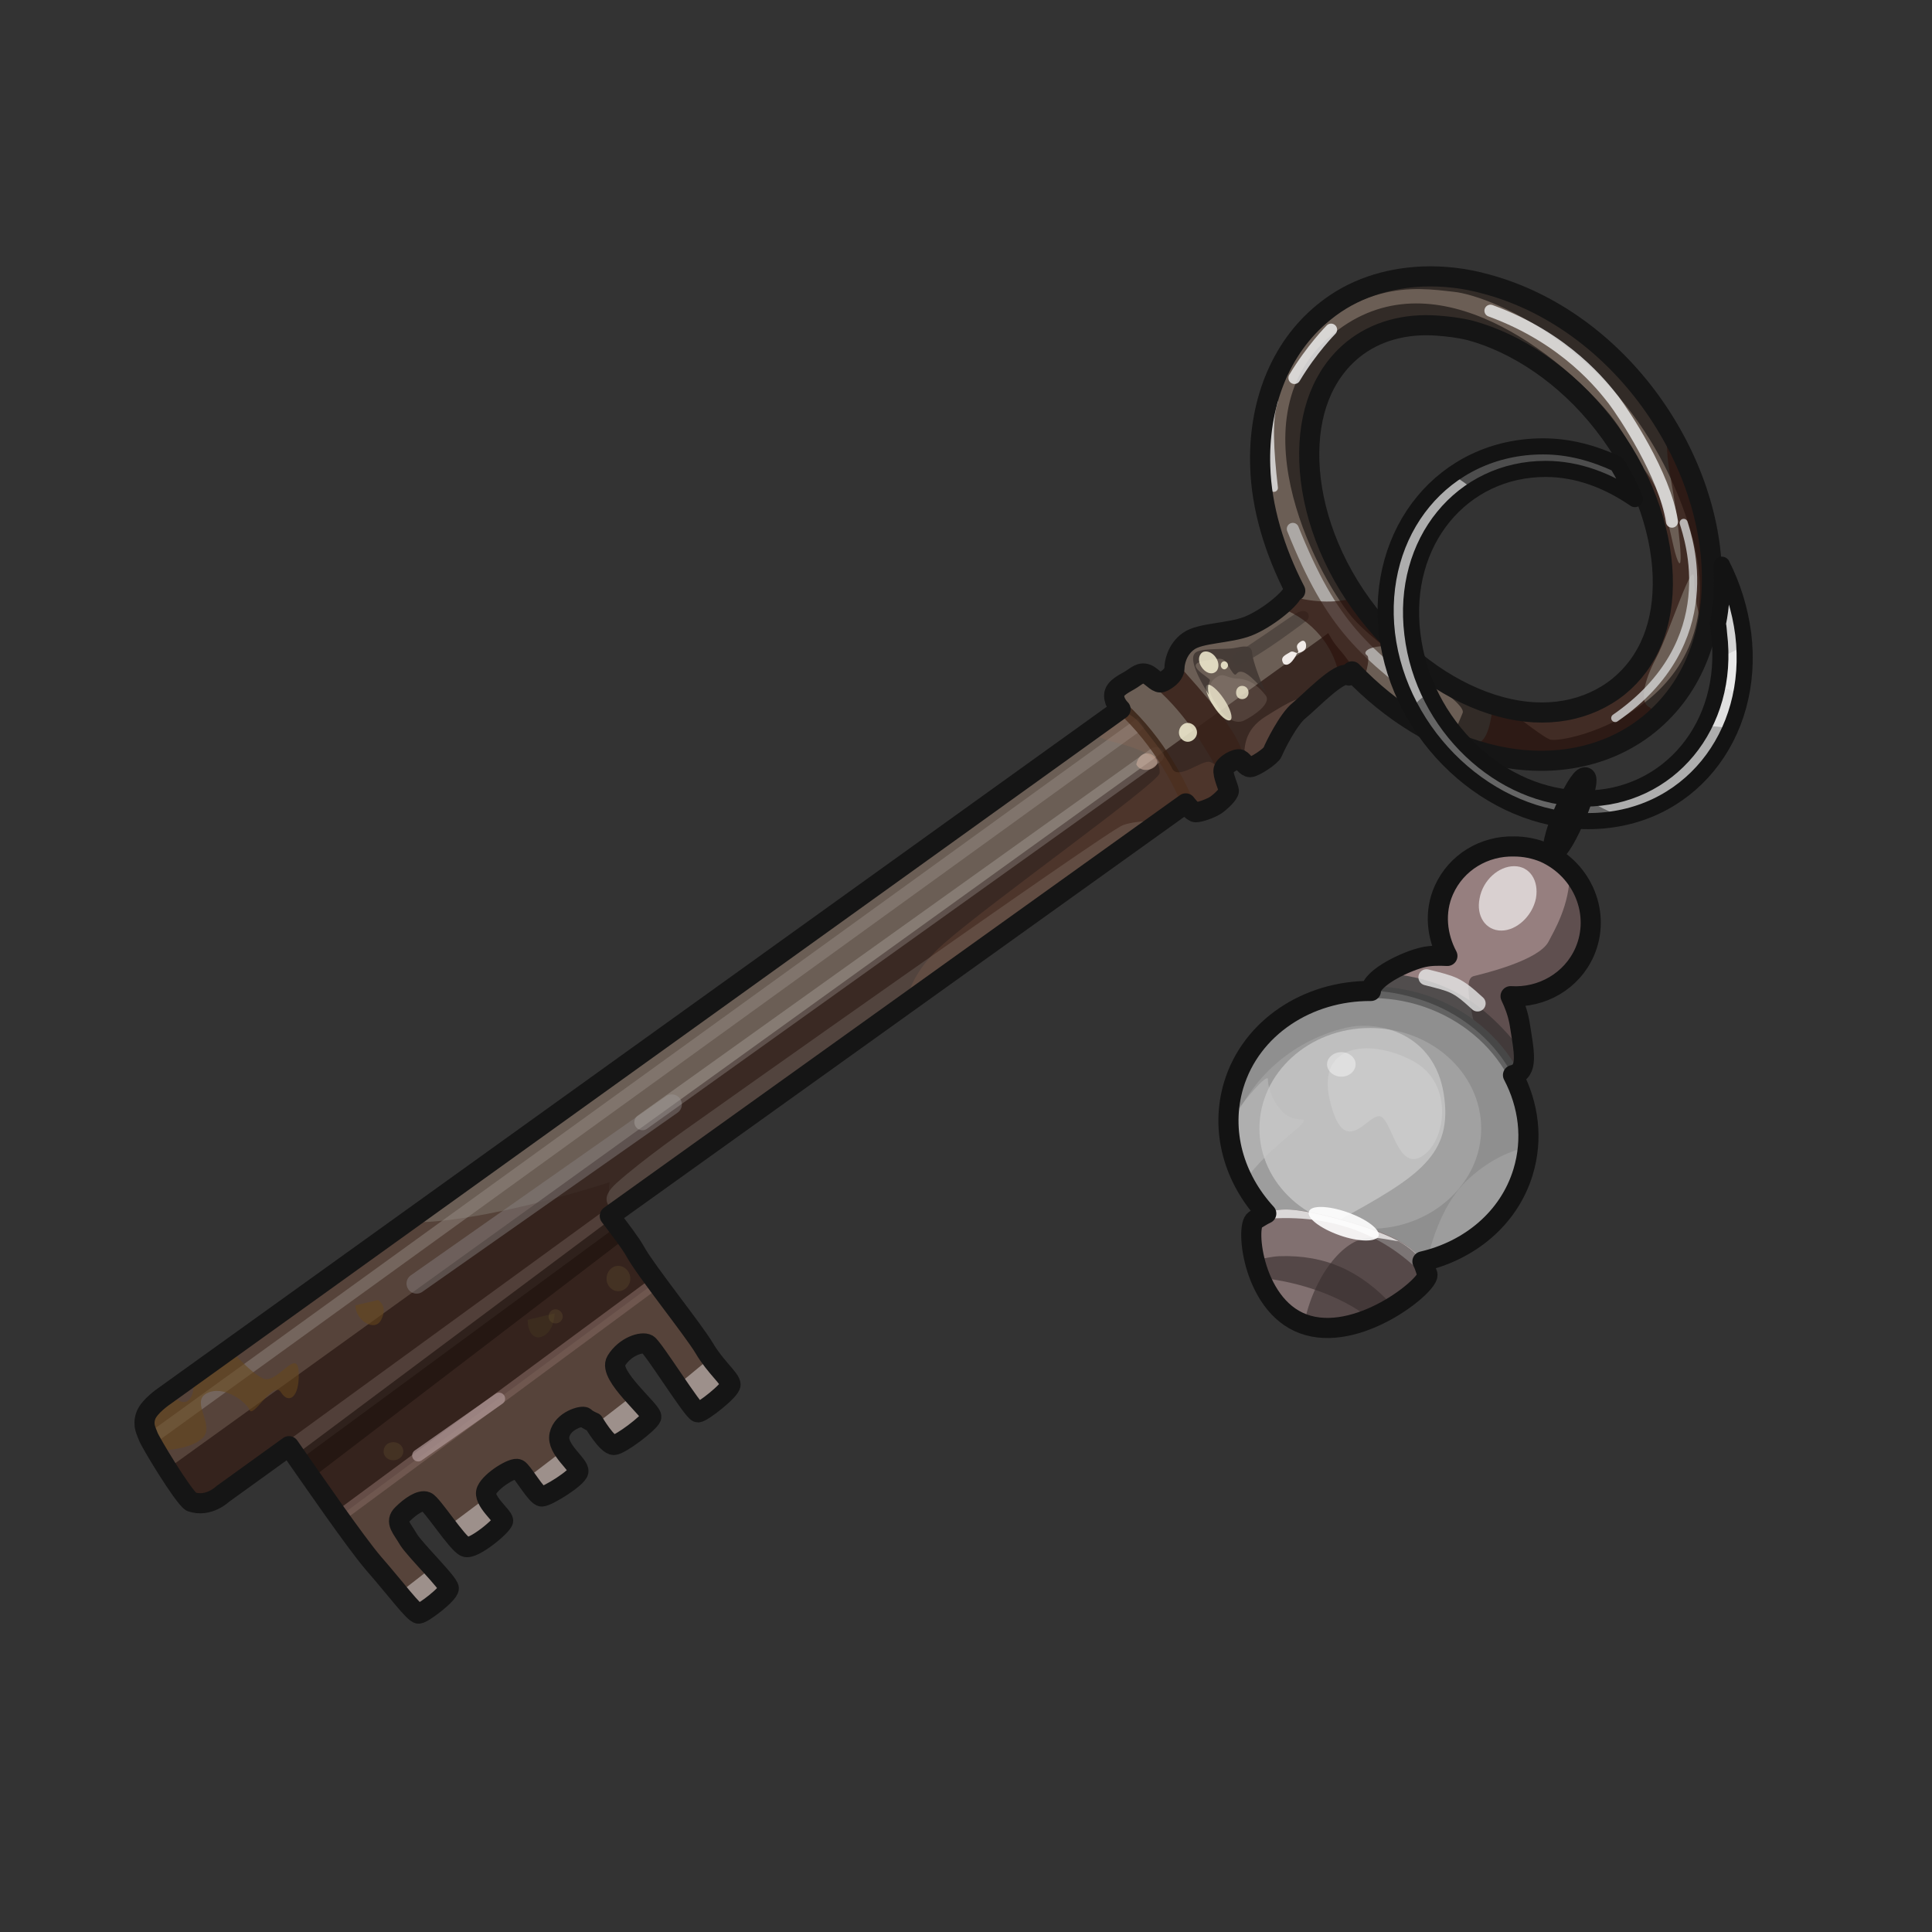 <?xml version="1.0" encoding="UTF-8" standalone="no"?>
<!DOCTYPE svg PUBLIC "-//W3C//DTD SVG 1.0//EN" "http://www.w3.org/TR/2001/REC-SVG-20010904/DTD/svg10.dtd">
<svg xmlns:svg="http://www.w3.org/2000/svg" xmlns="http://www.w3.org/2000/svg" version="1.0" width="100%" height="100%" viewBox="0 0 48 48" id="_white01" style="display:inline">
<rect x="0" y="0" width="48" height="48" fill="#333333" stroke="none"/>
<defs id="defs2385"/>
<g id="white01" style="display:inline">
<path d="M 35.34,6.87 C 34.46,6.91 33.61,7.17 32.9,7.75 C 31.77,8.66 31.26,10.1 31.31,11.59 C 31.34,12.61 31.66,13.67 32.18,14.68 C 32.16,14.7 32.13,14.69 32.12,14.71 C 32.04,14.91 31.46,15.38 31,15.56 C 30.53,15.74 29.82,15.72 29.53,15.93 C 29.23,16.14 29.18,16.49 29.18,16.59 C 29.18,16.69 29.12,16.8 28.96,16.9 C 28.81,17 28.78,16.96 28.59,16.81 C 28.39,16.65 28.27,16.77 28.12,16.87 C 27.97,16.97 27.68,17.08 27.68,17.28 C 27.68,17.47 27.84,17.62 27.84,17.62 L 4.09,34.68 C 4.09,34.68 3.7,34.94 3.62,35.18 C 3.54,35.42 3.64,35.56 3.68,35.68 C 3.72,35.81 4.54,37.17 4.75,37.31 C 5.18,37.46 5.53,37.12 5.53,37.12 L 7.18,35.93 C 7.71,36.69 8.84,38.33 9.28,38.84 C 9.83,39.47 10.29,40.09 10.4,40.09 C 10.51,40.09 11.15,39.6 11.15,39.46 C 11.15,39.33 10.32,38.52 10.15,38.25 C 9.99,37.97 9.8,37.81 10,37.62 C 10.19,37.43 10.45,37.25 10.59,37.31 C 10.73,37.36 11.36,38.35 11.56,38.43 C 11.75,38.52 12.5,37.89 12.5,37.78 C 12.5,37.67 11.98,37.27 12.09,37.03 C 12.2,36.78 12.76,36.44 12.87,36.5 C 12.98,36.55 13.33,37.18 13.46,37.18 C 13.6,37.18 14.34,36.72 14.37,36.56 C 14.4,36.39 13.82,36.01 13.9,35.65 C 13.98,35.29 14.47,35.16 14.53,35.21 C 14.58,35.27 14.75,35.34 14.75,35.34 C 14.75,35.34 15.08,35.9 15.25,35.9 C 15.41,35.9 16.13,35.35 16.18,35.21 C 16.24,35.08 15.09,34.17 15.31,33.81 C 15.53,33.45 15.95,33.32 16.09,33.4 C 16.23,33.48 17.23,35.09 17.34,35.09 C 17.45,35.09 18.15,34.54 18.15,34.4 C 18.15,34.26 17.77,33.96 17.5,33.5 C 17.22,33.03 16.05,31.58 15.78,31.09 C 15.67,30.89 15.41,30.55 15.15,30.21 L 29.46,19.96 C 29.46,19.96 29.62,20.18 29.71,20.18 C 29.81,20.18 30.07,20.09 30.21,20 C 30.35,19.9 30.53,19.72 30.53,19.65 C 30.53,19.58 30.37,19.25 30.4,19.12 C 30.43,18.99 30.72,18.83 30.81,18.87 C 30.89,18.91 30.96,19.06 31.06,19.06 C 31.16,19.06 31.58,18.79 31.62,18.68 C 31.66,18.57 32.01,17.86 32.28,17.65 C 32.54,17.44 33.3,16.64 33.5,16.78 C 33.53,16.8 33.55,16.75 33.59,16.68 C 34.57,17.7 35.72,18.4 36.9,18.71 C 38.32,19.1 39.83,18.91 40.96,18 C 42.1,17.08 42.58,15.67 42.53,14.18 C 42.48,12.7 41.89,11.09 40.81,9.71 C 39.73,8.34 38.35,7.44 36.93,7.06 C 36.4,6.91 35.86,6.85 35.34,6.87 z M 35.71,8.09 C 35.98,8.11 36.24,8.14 36.53,8.21 C 37.67,8.52 38.9,9.32 39.84,10.53 C 40.78,11.73 41.27,13.11 41.31,14.31 C 41.35,15.51 40.96,16.45 40.21,17.06 C 39.46,17.66 38.42,17.87 37.28,17.56 C 36.13,17.25 34.94,16.45 34,15.25 C 33.05,14.04 32.57,12.66 32.53,11.46 C 32.49,10.26 32.87,9.29 33.62,8.68 C 34.18,8.23 34.91,8.03 35.71,8.09 z" id="p2481" style="fill:#6b5e55;fill-opacity:1;fill-rule:evenodd;stroke:none"/>
<path d="M 15.15,29.37 C 15.15,29.37 11.97,30.42 10.09,30.37 L 4.09,34.68 C 4.09,34.68 3.7,34.94 3.62,35.18 C 3.54,35.42 3.64,35.56 3.68,35.68 C 3.72,35.81 4.54,37.17 4.75,37.31 C 5.18,37.46 5.53,37.12 5.53,37.12 L 7.18,35.93 C 7.71,36.69 8.84,38.33 9.28,38.84 C 9.83,39.47 10.29,40.09 10.4,40.09 C 10.51,40.09 11.15,39.6 11.15,39.46 C 11.15,39.33 10.32,38.52 10.15,38.25 C 9.99,37.97 9.8,37.81 10,37.62 C 10.19,37.43 10.45,37.25 10.59,37.31 C 10.73,37.36 11.36,38.35 11.56,38.43 C 11.75,38.52 12.5,37.89 12.5,37.78 C 12.5,37.67 11.98,37.27 12.09,37.03 C 12.2,36.78 12.76,36.44 12.87,36.5 C 12.98,36.55 13.33,37.18 13.46,37.18 C 13.6,37.18 14.34,36.72 14.37,36.56 C 14.4,36.39 13.82,36.01 13.9,35.65 C 13.98,35.29 14.47,35.16 14.53,35.21 C 14.58,35.27 14.75,35.34 14.75,35.34 C 14.75,35.34 15.08,35.9 15.25,35.9 C 15.41,35.9 16.13,35.35 16.18,35.21 C 16.24,35.08 15.09,34.17 15.31,33.81 C 15.53,33.45 15.95,33.32 16.09,33.4 C 16.23,33.48 17.23,35.09 17.34,35.09 C 17.45,35.09 18.15,34.54 18.15,34.4 C 18.15,34.26 17.77,33.96 17.5,33.5 C 17.22,33.03 16.05,31.58 15.78,31.09 C 15.67,30.89 15.41,30.55 15.15,30.21 L 15.28,30.12 C 15.05,29.72 15.15,29.37 15.15,29.37 z" id="p3299" style="fill:#31160b;fill-opacity:0.37;fill-rule:evenodd;stroke:none;display:inline"/>
<path d="M 33,15.73 L 4.15,36.5 C 4.39,36.87 4.64,37.24 4.75,37.31 C 5.18,37.46 5.53,37.12 5.53,37.12 L 7.18,35.93 C 7.49,36.37 7.97,37.04 8.43,37.68 L 16.31,31.84 C 16.1,31.56 15.86,31.24 15.78,31.09 C 15.67,30.89 15.41,30.55 15.15,30.21 L 29.46,19.96 C 29.46,19.96 29.62,20.18 29.71,20.18 C 29.81,20.18 30.07,20.09 30.21,20 C 30.35,19.9 30.53,19.72 30.53,19.65 C 30.53,19.58 30.37,19.25 30.4,19.12 C 30.43,18.99 30.72,18.83 30.81,18.87 C 30.89,18.91 30.96,19.06 31.06,19.06 C 31.16,19.06 31.58,18.79 31.62,18.68 C 31.66,18.57 32.01,17.86 32.28,17.65 C 32.54,17.44 33.39,16.41 33.59,16.55 C 33.28,16.08 33.23,16.15 33,15.73 z" id="p3267" style="fill:#2a1a14;fill-opacity:0.76;fill-rule:evenodd;stroke:none;display:inline"/>
<path d="M 3.8,35.71 L 28.35,17.96" id="p3270" style="fill:none;fill-rule:evenodd;stroke:#9c928d;stroke-width:0.30;stroke-linecap:butt;stroke-linejoin:miter;stroke-miterlimit:4;stroke-dasharray:none;stroke-opacity:0.43;display:inline"/>
<path d="M 3.91,36.03 C 3.91,36.03 4.63,36.06 5.01,35.75 C 5.38,35.44 4.72,34.84 5.13,34.62 C 5.54,34.4 6.1,34.81 6.2,35.03 C 6.29,35.25 6.79,34.28 6.98,34.59 C 7.17,34.9 7.45,34.72 7.42,34.09 C 7.39,33.46 6.88,34.4 6.54,34.25 C 6.2,34.09 5.79,33.59 5.79,33.59 C 5.79,33.59 4.82,34.06 4.82,34.34 C 4.82,34.62 4.72,34.97 4.41,34.78 C 4.1,34.59 3.72,35.25 3.72,35.25 L 3.91,36.03 z" id="p3326" style="fill:#66471b;fill-opacity:0.57;fill-rule:evenodd;stroke:none;display:inline"/>
<path d="M 10.35,31.89 L 16.69,27.44" id="p3273" style="fill:none;fill-rule:evenodd;stroke:#878181;stroke-width:0.5;stroke-linecap:round;stroke-linejoin:miter;stroke-miterlimit:4;stroke-dasharray:none;stroke-opacity:0.47;display:inline"/>
<path d="M 15.96,27.88 L 28.72,18.76" id="p3275" style="fill:none;fill-rule:evenodd;stroke:#ece9e8;stroke-width:0.40;stroke-linecap:round;stroke-linejoin:miter;stroke-miterlimit:4;stroke-dasharray:none;stroke-opacity:0.21;display:inline"/>
<path d="M 15.68,29.59 L 5.03,37.34 C 5.32,37.32 5.53,37.12 5.53,37.12 L 7.18,35.93 C 7.24,36.02 7.36,36.17 7.43,36.28 L 15.34,30.46 C 15.27,30.37 15.23,30.31 15.15,30.21 L 15.71,29.81 L 15.68,29.59 z" id="p3279" style="fill:#998a83;fill-opacity:0.28;fill-rule:evenodd;stroke:none;display:inline"/>
<path d="M 17.68,33.71 L 16.81,34.43 C 17.05,34.78 17.29,35.09 17.34,35.09 C 17.45,35.09 18.15,34.54 18.15,34.4 C 18.15,34.29 17.92,34.03 17.68,33.71 z M 15.75,34.65 L 14.78,35.4 C 14.83,35.49 15.1,35.9 15.25,35.9 C 15.41,35.9 16.13,35.35 16.18,35.21 C 16.21,35.15 15.98,34.91 15.75,34.65 z M 14,36.03 L 13.06,36.75 C 13.2,36.95 13.37,37.18 13.46,37.18 C 13.6,37.18 14.34,36.72 14.37,36.56 C 14.39,36.45 14.14,36.26 14,36.03 z M 12.12,37.18 L 11.12,37.93 C 11.3,38.17 11.47,38.4 11.56,38.43 C 11.75,38.52 12.5,37.89 12.5,37.78 C 12.5,37.69 12.18,37.42 12.12,37.18 z M 10.75,38.93 L 9.9,39.59 C 10.14,39.88 10.34,40.09 10.4,40.09 C 10.51,40.09 11.15,39.6 11.15,39.46 C 11.15,39.4 10.96,39.17 10.75,38.93 z" id="p3283" style="fill:#c8c0bc;fill-opacity:0.62;fill-rule:evenodd;stroke:none;display:inline"/>
<path d="M 8.46,37.65 L 16.3,31.86" id="p3312" style="fill:none;fill-rule:evenodd;stroke:#7a6059;stroke-width:0.30;stroke-linecap:butt;stroke-linejoin:miter;stroke-miterlimit:4;stroke-dasharray:none;stroke-opacity:0.70;display:inline"/>
<path d="M 7.38,36.12 L 15.25,30.24 L 15.48,30.81 L 7.75,36.72 L 7.38,36.12 z" id="p3314" style="fill:#1b100c;fill-opacity:0.63;fill-rule:evenodd;stroke:none;display:inline"/>
<path d="M 10.39,36.16 L 12.4,34.75" id="p3324" style="fill:none;fill-rule:evenodd;stroke:#ae9595;stroke-width:0.30;stroke-linecap:round;stroke-linejoin:miter;stroke-miterlimit:4;stroke-dasharray:none;stroke-opacity:0.73;display:inline"/>
<path d="M 13.11,32.79 C 13.11,33.14 13.3,33.33 13.54,33.17 C 13.78,33.01 13.78,32.63 13.78,32.63 L 13.11,32.79 z" id="p3416" style="fill:#473c20;fill-opacity:0.38;fill-rule:evenodd;stroke:none;display:inline"/>
<path d="M 8.83,32.43 C 8.83,32.81 9.33,33.12 9.48,32.77 C 9.64,32.43 9.39,32.3 9.39,32.3 L 8.83,32.43 z" id="p3328" style="fill:#66471b;fill-opacity:0.57;fill-rule:evenodd;stroke:none;display:inline"/>
<path d="M 27.85,17.56 C 28.84,18.46 29.34,19.55 29.53,19.99" id="p3333" style="fill:none;fill-rule:evenodd;stroke:#392215;stroke-width:0.30;stroke-linecap:butt;stroke-linejoin:miter;stroke-miterlimit:4;stroke-dasharray:none;stroke-opacity:0.83;display:inline"/>
<path d="M 29.28,16.52 C 29.35,17.11 28.66,16.81 28.43,16.86 C 29.26,17.49 29.78,18.27 30.32,19.25 C 30.35,19.13 30.81,18.79 30.89,18.84 C 30.85,18.24 29.84,17.16 29.28,16.52 z" id="p3335" style="fill:#39221a;fill-opacity:0.86;fill-rule:evenodd;stroke:none;display:inline"/>
<path d="M 29.74,18.2 C 29.74,18.32 29.63,18.43 29.51,18.43 C 29.39,18.43 29.29,18.32 29.29,18.2 C 29.29,18.07 29.39,17.96 29.51,17.96 C 29.63,17.96 29.74,18.07 29.74,18.2 z" id="p3339" style="fill:#f1edd1;fill-opacity:0.86;fill-rule:evenodd;stroke:none;marker:none;visibility:visible;display:inline;overflow:visible;enable-background:accumulate"/>
<path d="M 30.41,17.37 C 30.57,17.61 30.64,17.84 30.57,17.89 C 30.49,17.94 30.30,17.78 30.15,17.54 C 29.99,17.30 29.92,17.07 29.99,17.02 C 30.06,16.97 30.25,17.13 30.41,17.37 z" id="p3342" style="fill:#f1edd1;fill-opacity:0.86;fill-rule:evenodd;stroke:none;marker:none;visibility:visible;display:inline;overflow:visible;enable-background:accumulate"/>
<path d="M 30.03,17.26 C 29.65,16.64 29.54,16.28 29.74,16.19 C 29.93,16.1 30.47,16.14 30.67,16.1 C 30.88,16.06 31.09,16 31.11,16.22 C 31.12,16.44 31.38,17.09 31.46,17.22 C 31.55,17.34 31.12,16.78 30.89,16.7 C 30.66,16.63 30.76,16.92 30.57,16.63 C 30.38,16.33 30.45,16.33 29.91,16.42 C 29.38,16.51 30.06,16.83 30.06,16.9 C 30.06,16.96 29.98,16.99 30.03,17.26 z" id="p3372" style="fill:#372e2c;fill-opacity:0.70;fill-rule:evenodd;stroke:none;display:inline"/>
<path d="M 30.19,16.70 C 30.09,16.77 29.94,16.71 29.85,16.57 C 29.76,16.44 29.77,16.28 29.87,16.21 C 29.96,16.15 30.12,16.20 30.21,16.34 C 30.30,16.47 30.29,16.64 30.19,16.70 z" id="p3344" style="fill:#f1edd1;fill-opacity:0.86;fill-rule:evenodd;stroke:none;marker:none;visibility:visible;display:inline;overflow:visible;enable-background:accumulate"/>
<path d="M 28.23,18.99 C 28.38,19.28 28.87,19.06 28.73,18.86 C 28.6,18.65 28.31,18.65 28.23,18.99 z" id="p3346" style="fill:#d1b1a0;fill-opacity:0.57;fill-rule:evenodd;stroke:none;display:inline"/>
<path d="M 31.02,17.21 C 31.02,17.30 30.95,17.37 30.86,17.37 C 30.77,17.37 30.71,17.30 30.71,17.21 C 30.71,17.11 30.77,17.04 30.86,17.04 C 30.95,17.04 31.02,17.11 31.02,17.21 z" id="p3348" style="fill:#f1edd1;fill-opacity:0.86;fill-rule:evenodd;stroke:none;marker:none;visibility:visible;display:inline;overflow:visible;enable-background:accumulate"/>
<path d="M 30.51,16.53 C 30.51,16.58 30.46,16.63 30.42,16.63 C 30.37,16.63 30.33,16.58 30.33,16.53 C 30.33,16.47 30.37,16.43 30.42,16.43 C 30.46,16.43 30.51,16.47 30.51,16.53 z" id="p3350" style="fill:#f1edd1;fill-opacity:0.86;fill-rule:evenodd;stroke:none;marker:none;visibility:visible;display:inline;overflow:visible;enable-background:accumulate"/>
<path d="M 28.71,20.4 C 28.42,20.39 28.09,20.43 27.9,20.5 C 27.53,20.62 17.18,27.96 17.18,27.96 C 17.18,27.96 15.95,28.82 15.31,29.4 C 14.97,29.71 15.02,29.91 15.28,30.12 L 28.81,20.43 C 28.77,20.43 28.75,20.4 28.71,20.4 z" id="p3360" style="fill:#89827c;fill-opacity:0.31;fill-rule:evenodd;stroke:none;display:inline"/>
<path d="M 27.84,17.62 L 27.12,18.15 C 27.22,18.27 27.37,18.36 27.65,18.43 C 28.76,18.7 28.82,18.98 28.81,19.21 C 28.79,19.45 24.54,22.47 23.43,23.46 C 22.85,23.98 22.58,24.49 22.5,24.96 L 29.46,19.96 C 29.46,19.96 29.62,20.18 29.71,20.18 C 29.81,20.18 30.07,20.09 30.21,20 C 30.35,19.9 30.53,19.72 30.53,19.65 C 30.53,19.58 30.37,19.25 30.4,19.12 C 30.25,19.04 30.15,18.96 30.06,18.93 C 29.86,18.87 29.27,19.4 29.12,19.09 C 28.97,18.78 28.58,18.31 28.31,17.96 C 28.21,17.83 28.03,17.73 27.84,17.62 z" id="p3363" style="fill:#af7356;fill-opacity:0.17;fill-rule:evenodd;stroke:none;display:inline"/>
<path d="M 31.89,16.49 C 31.78,16.32 31.95,16.27 32.04,16.21 C 32.13,16.14 32.21,16.26 32.25,16.21 C 32.28,16.15 32.14,16.06 32.3,15.95 C 32.45,15.83 32.49,16.09 32.41,16.15 C 32.34,16.22 32.23,16.22 32.22,16.24 C 32.21,16.27 32.04,16.61 31.89,16.49 z" id="p3375" style="fill:#fefaf7;fill-opacity:0.91;fill-rule:evenodd;stroke:none;display:inline"/>
<path d="M 35.34,6.87 C 34.46,6.91 33.61,7.17 32.9,7.75 C 32.45,8.11 32.07,8.55 31.81,9.06 C 33.65,6.9 35.14,7.14 36.12,7.25 C 37.1,7.35 40.69,8.84 42,13.18 C 43.3,17.53 38.82,18.51 38.5,18.37 C 38.33,18.3 37.87,17.94 37.4,17.59 C 37.39,17.58 37.38,17.57 37.37,17.56 C 37.34,17.55 37.31,17.57 37.28,17.56 C 36.13,17.25 34.94,16.45 34,15.25 C 33.05,14.04 32.57,12.66 32.53,11.46 C 32.49,10.26 32.87,9.29 33.62,8.68 C 34.18,8.23 34.91,8.03 35.71,8.09 C 35.98,8.11 36.24,8.14 36.53,8.21 C 37.67,8.52 38.9,9.32 39.84,10.53 C 40.31,11.13 40.66,11.79 40.9,12.43 C 40.81,11.73 40.56,10.94 39.87,10.15 C 38.53,8.63 35.45,6.27 33.03,8.37 C 30.6,10.47 32.85,14.53 33.65,15.4 C 34.45,16.27 36.45,17.42 36.34,17.71 C 36.23,18 36.05,18.26 36.31,18.37 C 36.47,18.44 37.17,18.6 37.65,18.87 C 38.83,19.02 40.03,18.75 40.96,18 C 42.1,17.08 42.58,15.67 42.53,14.18 C 42.48,12.7 41.89,11.09 40.81,9.71 C 39.73,8.34 38.35,7.44 36.93,7.06 C 36.4,6.91 35.86,6.85 35.34,6.87 z" id="p3378" style="fill:#14100e;fill-opacity:0.65;fill-rule:evenodd;stroke:none;display:inline"/>
<path d="M 35.8,17.65 C 33.87,16.2 33.1,15.58 32.12,13.14" id="p3387" style="fill:none;fill-rule:evenodd;stroke:#d0d0d0;stroke-width:0.30;stroke-linecap:round;stroke-linejoin:miter;stroke-miterlimit:4;stroke-dasharray:none;stroke-opacity:0.65;display:inline"/>
<path d="M 30.77,16.53 C 31.34,16.28 32.32,15.52 32.45,15.43 C 32.59,15.34 32.51,15.05 32.18,15.25 C 31.86,15.46 30.84,16.18 30.68,16.25 C 30.52,16.32 30.65,16.55 30.77,16.53 z" id="p3409" style="fill:#453c38;fill-opacity:0.67;fill-rule:evenodd;stroke:none;display:inline"/>
<path d="M 41.43,10.65 C 41.4,10.97 41.41,11.38 41.5,11.84 C 41.71,12.97 41.87,14.49 41.65,13.84 C 41.46,13.27 41.37,11.79 40.31,11.21 C 40.94,12.24 41.27,13.33 41.31,14.31 C 41.35,15.51 40.96,16.45 40.21,17.06 C 39.46,17.66 38.42,17.87 37.28,17.56 C 37.22,17.54 37.15,17.51 37.09,17.5 C 37.06,17.82 36.97,18.46 36.68,18.46 C 36.82,18.51 37.36,18.66 37.62,18.87 C 38.81,19.02 40.02,18.76 40.96,18 C 41.03,17.94 41.09,17.89 41.15,17.84 C 41.1,17.7 41.03,17.59 40.96,17.56 C 40.75,17.45 40.82,16.96 41.15,16.34 C 41.48,15.72 42.09,13.75 42.09,14.4 C 42.09,14.71 42.18,15.35 42.37,15.68 C 42.48,15.2 42.54,14.7 42.53,14.18 C 42.49,13.02 42.11,11.79 41.43,10.65 z M 32.06,14.81 C 32,14.89 31.91,14.98 31.78,15.09 C 32.4,15.3 33.12,15.88 33.28,16.84 C 33.37,16.79 33.45,16.74 33.5,16.78 C 33.53,16.8 33.55,16.75 33.59,16.68 C 33.68,16.78 33.78,16.84 33.87,16.93 C 33.97,16.62 34.04,16.33 33.96,16.28 C 33.8,16.17 34.16,15.97 34.78,16.09 C 34.5,15.83 34.24,15.56 34,15.25 C 33.89,15.11 33.81,14.97 33.71,14.84 C 33.25,14.98 32.7,14.99 32.06,14.81 z" id="p3384" style="fill:#2b120c;fill-opacity:0.65;fill-rule:evenodd;stroke:none;display:inline"/>
<path d="M 31.65,12.12 C 31.54,11.18 31.5,10.38 31.65,9.98" id="p3389" style="fill:none;fill-opacity:1;fill-rule:evenodd;stroke:#dcdcdc;stroke-width:0.2;stroke-linecap:round;stroke-linejoin:miter;marker:none;stroke-miterlimit:4;stroke-dasharray:none;stroke-dashoffset:0;stroke-opacity:0.87;visibility:visible;display:inline;overflow:visible;enable-background:accumulate"/>
<path d="M 32.16,9.39 C 32.59,8.67 33.07,8.19 33.07,8.19" id="p3391" style="fill:none;fill-opacity:1;fill-rule:evenodd;stroke:#eeeeee;stroke-width:0.30;stroke-linecap:round;stroke-linejoin:miter;marker:none;stroke-miterlimit:4;stroke-dasharray:none;stroke-dashoffset:0;stroke-opacity:0.83;visibility:visible;display:inline;overflow:visible;enable-background:accumulate"/>
<path d="M 37.03,7.72 C 38.92,8.41 39.83,9.61 40.09,9.94 C 40.34,10.27 41.36,11.79 41.54,12.96" id="p3393" style="fill:none;fill-opacity:1;fill-rule:evenodd;stroke:#e9e9e9;stroke-width:0.30;stroke-linecap:round;stroke-linejoin:miter;marker:none;stroke-miterlimit:4;stroke-dasharray:none;stroke-dashoffset:0;stroke-opacity:0.83;visibility:visible;display:inline;overflow:visible;enable-background:accumulate"/>
<path d="M 40.13,17.84 C 42.86,15.95 41.94,13.36 41.83,12.99" id="p3395" style="fill:none;fill-opacity:1;fill-rule:evenodd;stroke:#d0d0d0;stroke-width:0.2;stroke-linecap:round;stroke-linejoin:miter;marker:none;stroke-miterlimit:4;stroke-dasharray:none;stroke-dashoffset:0;stroke-opacity:0.83;visibility:visible;display:inline;overflow:visible;enable-background:accumulate"/>
<path d="M 30.24,17.52 C 30.4,17.8 30.67,18.02 30.91,17.9 C 31.14,17.79 31.61,17.47 31.44,17.27 C 31.28,17.07 31.08,16.88 30.76,16.86 C 30.44,16.85 30.44,16.71 30.25,16.81 C 30.07,16.91 29.93,17.12 30.24,17.52 z" id="p3405" style="fill:#b8a79f;fill-opacity:0.18;fill-rule:evenodd;stroke:none"/>
<path d="M 30.91,18.96 C 30.91,18.58 30.89,18.14 31.46,17.79 C 32.03,17.43 32.49,17.18 32.27,17.55 C 32.05,17.92 31.44,18.86 31.44,18.86 L 30.91,18.96 z" id="p3407" style="fill:#dfb6a3;fill-opacity:0.18;fill-rule:evenodd;stroke:none"/>
<path d="M 13.98,32.71 C 13.98,32.80 13.90,32.88 13.80,32.88 C 13.70,32.88 13.63,32.80 13.63,32.71 C 13.63,32.61 13.70,32.53 13.80,32.53 C 13.90,32.53 13.98,32.61 13.98,32.71 z" id="p3426" style="fill:#8e773f;fill-opacity:0.18;fill-rule:evenodd;stroke:none;marker:none;visibility:visible;display:inline;overflow:visible;enable-background:accumulate"/>
<path d="M 10.02,36.06 C 10.02,36.18 9.91,36.28 9.77,36.28 C 9.63,36.28 9.53,36.18 9.53,36.06 C 9.53,35.93 9.63,35.83 9.77,35.83 C 9.91,35.83 10.02,35.93 10.02,36.06 z" id="p3428" style="fill:#8e773f;fill-opacity:0.18;fill-rule:evenodd;stroke:none;marker:none;visibility:visible;display:inline;overflow:visible;enable-background:accumulate"/>
<path d="M 15.66,31.77 C 15.66,31.94 15.52,32.08 15.36,32.08 C 15.20,32.08 15.07,31.94 15.07,31.77 C 15.07,31.59 15.20,31.45 15.36,31.45 C 15.52,31.45 15.66,31.59 15.66,31.77 z" id="p3430" style="fill:#8e773f;fill-opacity:0.18;fill-rule:evenodd;stroke:none;marker:none;visibility:visible;display:inline;overflow:visible;enable-background:accumulate"/>
<path d="M 35.34,6.87 C 34.46,6.91 33.61,7.17 32.9,7.75 C 31.77,8.66 31.26,10.1 31.31,11.59 C 31.34,12.61 31.66,13.67 32.18,14.68 C 32.16,14.7 32.13,14.69 32.12,14.71 C 32.04,14.91 31.46,15.38 31,15.56 C 30.53,15.74 29.82,15.72 29.53,15.93 C 29.23,16.14 29.18,16.49 29.18,16.59 C 29.18,16.69 29.12,16.8 28.96,16.9 C 28.81,17 28.78,16.96 28.59,16.81 C 28.39,16.65 28.27,16.77 28.12,16.87 C 27.97,16.97 27.68,17.08 27.68,17.28 C 27.68,17.47 27.84,17.62 27.84,17.62 L 4.09,34.68 C 4.09,34.68 3.7,34.94 3.62,35.18 C 3.54,35.42 3.64,35.56 3.68,35.68 C 3.72,35.81 4.54,37.17 4.75,37.31 C 5.18,37.46 5.53,37.12 5.53,37.12 L 7.18,35.93 C 7.71,36.69 8.84,38.33 9.28,38.84 C 9.83,39.47 10.29,40.09 10.4,40.09 C 10.51,40.09 11.15,39.6 11.15,39.46 C 11.15,39.33 10.32,38.52 10.15,38.25 C 9.99,37.97 9.8,37.81 10,37.62 C 10.19,37.43 10.45,37.25 10.59,37.31 C 10.73,37.36 11.36,38.35 11.56,38.43 C 11.75,38.52 12.5,37.89 12.5,37.78 C 12.5,37.67 11.98,37.27 12.09,37.03 C 12.2,36.78 12.76,36.44 12.87,36.5 C 12.98,36.55 13.33,37.18 13.46,37.18 C 13.6,37.18 14.34,36.72 14.37,36.56 C 14.4,36.39 13.82,36.01 13.9,35.65 C 13.98,35.29 14.47,35.16 14.53,35.21 C 14.58,35.27 14.75,35.34 14.75,35.34 C 14.75,35.34 15.08,35.9 15.25,35.9 C 15.41,35.9 16.13,35.35 16.18,35.21 C 16.24,35.08 15.09,34.17 15.31,33.81 C 15.53,33.45 15.95,33.32 16.09,33.4 C 16.23,33.48 17.23,35.09 17.34,35.09 C 17.45,35.09 18.15,34.54 18.15,34.4 C 18.15,34.26 17.77,33.96 17.5,33.5 C 17.22,33.03 16.05,31.58 15.78,31.09 C 15.67,30.89 15.41,30.55 15.15,30.21 L 29.46,19.96 C 29.46,19.96 29.62,20.18 29.71,20.18 C 29.81,20.18 30.07,20.09 30.21,20 C 30.35,19.9 30.53,19.72 30.53,19.65 C 30.53,19.58 30.37,19.25 30.4,19.12 C 30.43,18.99 30.72,18.83 30.81,18.87 C 30.89,18.91 30.96,19.06 31.06,19.06 C 31.16,19.06 31.58,18.79 31.62,18.68 C 31.66,18.57 32.01,17.86 32.28,17.65 C 32.54,17.44 33.3,16.64 33.5,16.78 C 33.53,16.8 33.55,16.75 33.59,16.68 C 34.57,17.7 35.72,18.4 36.9,18.71 C 38.32,19.1 39.83,18.91 40.96,18 C 42.1,17.08 42.58,15.67 42.53,14.18 C 42.48,12.7 41.89,11.09 40.81,9.71 C 39.73,8.34 38.35,7.44 36.93,7.06 C 36.4,6.91 35.86,6.85 35.34,6.87 z M 35.71,8.09 C 35.98,8.11 36.24,8.14 36.53,8.21 C 37.67,8.52 38.9,9.32 39.84,10.53 C 40.78,11.73 41.27,13.11 41.31,14.31 C 41.35,15.51 40.96,16.45 40.21,17.06 C 39.46,17.66 38.42,17.87 37.28,17.56 C 36.13,17.25 34.94,16.45 34,15.25 C 33.05,14.04 32.57,12.66 32.53,11.46 C 32.49,10.26 32.87,9.29 33.62,8.68 C 34.18,8.23 34.91,8.03 35.71,8.09 z" id="stroke01" style="fill:none;fill-opacity:1;fill-rule:evenodd;stroke:#151515;stroke-width:0.5;stroke-linecap:butt;stroke-linejoin:round;stroke-miterlimit:4;stroke-dasharray:none;stroke-opacity:1;display:inline"/>
<path d="M 38.34,11.09 C 35.87,11.09 34.16,13.2 34.46,15.75 C 34.77,18.29 37,20.4 39.46,20.4 C 41.93,20.4 43.62,18.29 43.31,15.75 C 43.23,15.14 43.05,14.56 42.78,14.03 C 42.78,14.08 42.77,14.13 42.78,14.18 C 42.79,14.63 42.77,15.07 42.68,15.5 C 42.7,15.58 42.7,15.66 42.71,15.75 C 42.99,18.03 41.45,19.84 39.37,19.84 C 37.29,19.84 35.36,18.03 35.09,15.75 C 34.81,13.46 36.32,11.65 38.4,11.65 C 39.2,11.65 39.95,11.94 40.62,12.4 C 40.5,12.1 40.35,11.82 40.18,11.53 C 39.6,11.26 38.99,11.09 38.34,11.09 z" id="p3520" style="fill:#adadad;fill-opacity:1;fill-rule:evenodd;stroke:none;marker:none;visibility:visible;display:inline;overflow:visible;enable-background:accumulate"/>
<path d="M 42.78,14.03 C 42.78,14.08 42.77,14.13 42.78,14.18 C 42.79,14.63 42.77,15.07 42.68,15.5 C 42.7,15.58 42.7,15.66 42.71,15.75 C 42.77,16.2 42.73,16.62 42.65,17.03 C 42.86,17.11 43.07,17.17 43.25,17.21 C 43.33,16.75 43.37,16.26 43.31,15.75 C 43.23,15.14 43.05,14.56 42.78,14.03 z" id="p3557" style="fill:#e2e2e2;fill-opacity:0.73;fill-rule:evenodd;stroke:none"/>
<path d="M 38.34,11.09 C 37.48,11.09 36.74,11.37 36.12,11.81 C 36.32,11.95 36.49,12.06 36.62,12.18 C 37.13,11.85 37.73,11.65 38.4,11.65 C 39.2,11.65 39.95,11.94 40.62,12.4 C 40.5,12.1 40.35,11.82 40.18,11.53 C 39.6,11.26 38.99,11.09 38.34,11.09 z" id="p3559" style="fill:#2a2a2a;fill-opacity:0.73;fill-rule:evenodd;stroke:none"/>
<path d="M 35.56,17.25 C 35.41,17.26 35.26,17.35 35.06,17.62 C 35.94,19.26 37.64,20.4 39.46,20.4 C 39.76,20.4 40.04,20.37 40.31,20.31 C 39.99,20.17 39.66,20.01 39.37,19.84 C 37.78,19.84 36.3,18.77 35.56,17.25 z" id="p3561" style="fill:#2a2a2a;fill-opacity:0.54;fill-rule:evenodd;stroke:none"/>
<path d="M 43.31,16.06 L 42.75,16.34 C 42.74,16.96 42.59,17.53 42.34,18.03 C 42.55,18.04 42.77,18.06 42.96,18.09 C 43.23,17.48 43.35,16.79 43.31,16.06 z" id="p3574" style="fill:#efefef;fill-opacity:0.76;fill-rule:evenodd;stroke:none"/>
<path d="M 37.62,21.03 C 36.88,21.01 36.18,21.42 35.87,22.12 C 35.63,22.66 35.7,23.26 35.96,23.75 C 35.76,23.74 35.54,23.74 35.37,23.78 C 34.96,23.86 33.94,24.34 34.06,24.68 C 34.07,24.67 36.24,26.54 37.15,26.71 C 38.07,26.89 37.9,26.37 37.75,25.4 C 37.7,25.14 37.62,24.94 37.53,24.75 C 38.3,24.8 39.05,24.38 39.37,23.65 C 39.78,22.71 39.33,21.61 38.37,21.18 C 38.13,21.08 37.87,21.03 37.62,21.03 z" id="p3581" style="fill:#967f7f;fill-opacity:1;fill-rule:evenodd;stroke:none;marker:none;visibility:visible;display:inline;overflow:visible;enable-background:accumulate"/>
<path d="M 34.43,24.18 C 34.19,24.34 34,24.53 34.06,24.68 C 34.07,24.67 36.24,26.54 37.15,26.71 C 37.78,26.83 37.87,26.6 37.84,26.15 C 36.74,24.71 35.71,24.3 34.46,24.18 C 34.45,24.18 34.44,24.18 34.43,24.18 z" id="p3625" style="fill:#424242;fill-opacity:0.81;fill-rule:evenodd;stroke:none;display:inline"/>
<path d="M 39,21.65 C 39.01,22.49 38.6,23.14 38.47,23.4 C 38.22,23.86 36.9,24.18 36.62,24.25 C 36.34,24.31 36.51,25.04 36.93,26.65 C 37,26.68 37.09,26.7 37.15,26.71 C 38.07,26.89 37.9,26.37 37.75,25.4 C 37.7,25.14 37.62,24.94 37.53,24.75 C 38.3,24.8 39.05,24.38 39.37,23.65 C 39.62,23.07 39.32,22.16 39,21.65 z" id="p3646" style="fill:#372e2e;fill-opacity:0.58;fill-rule:evenodd;stroke:none"/>
<path d="M 37.79,28.97 C 37.27,30.75 35.24,31.71 33.27,31.13 C 31.29,30.55 30.11,28.64 30.64,26.86 C 31.16,25.09 33.19,24.12 35.16,24.70 C 37.14,25.28 38.31,27.19 37.79,28.97 L 37.79,28.97 z" id="p3579" style="fill:#9d9d9d;fill-opacity:1;fill-rule:evenodd;stroke:none;marker:none;visibility:visible;display:inline;overflow:visible;enable-background:accumulate"/>
<path d="M 36.8,28.04 C 36.8,29.41 35.56,30.53 34.04,30.53 C 32.52,30.53 31.29,29.41 31.29,28.04 C 31.29,26.66 32.52,25.54 34.04,25.54 C 35.56,25.54 36.8,26.66 36.8,28.04 L 36.8,28.04 z" id="p3612" style="fill:#e4e4e4;fill-opacity:0.48;fill-rule:evenodd;stroke:none;marker:none;visibility:visible;display:inline;overflow:visible;enable-background:accumulate"/>
<path d="M 37.88,29.09 C 37.35,30.87 35.33,31.83 33.35,31.25 C 31.38,30.67 30.20,28.76 30.72,26.98 C 31.25,25.21 33.27,24.24 35.25,24.82 C 37.22,25.40 38.40,27.31 37.88,29.09 L 37.88,29.09 z" id="p3642" style="fill:none;fill-opacity:1;fill-rule:evenodd;stroke:#474747;stroke-width:0.29;stroke-linecap:butt;stroke-linejoin:round;marker:none;stroke-miterlimit:4;stroke-dasharray:none;stroke-dashoffset:0;stroke-opacity:1;visibility:visible;display:inline;overflow:visible;enable-background:accumulate"/>
<path d="M 33.75,24.62 C 32.3,24.72 31.06,25.62 30.65,26.96 C 30.54,27.33 30.53,27.69 30.56,28.06 C 31.31,26.22 32.79,25.68 33.46,25.53 C 34.26,25.35 35.63,25.67 35.87,27.18 C 36.11,28.7 35.23,29.24 33.28,30.31 L 32.68,31.06 C 32.87,31.15 33.07,31.21 33.28,31.28 C 34.04,31.51 34.77,31.49 35.46,31.31 C 35.63,30.57 35.96,29.74 36.53,29.25 C 37.05,28.79 37.55,28.58 37.96,28.5 C 38.09,26.91 36.97,25.34 35.21,24.81 C 34.72,24.66 34.23,24.59 33.75,24.62 z" id="p3654" style="fill:#7f7f7f;fill-opacity:0.48;fill-rule:evenodd;stroke:none;display:inline"/>
<path d="M 32.5,32.93 C 33.87,33.31 35.57,31.87 35.46,31.66 C 35.31,31.37 35.4,30.9 33.54,30.36 C 31.67,29.81 31.48,30.13 31.18,30.3 C 30.92,30.44 31.14,32.55 32.5,32.93 z" id="p3586" style="fill:#817070;fill-opacity:1;fill-rule:evenodd;stroke:none"/>
<path d="M 31.78,30.06 C 31.46,30.09 31.33,30.22 31.18,30.31 C 33.09,30.08 34.46,30.71 35.43,31.75 C 35.44,31.72 35.47,31.67 35.46,31.65 C 35.31,31.36 35.4,30.92 33.53,30.37 C 32.59,30.1 32.09,30.02 31.78,30.06 z" id="p3601" style="fill:#f1f1f1;fill-opacity:0.81;fill-rule:evenodd;stroke:none;display:inline"/>
<path d="M 31.78,31.21 C 31.58,31.22 31.39,31.27 31.18,31.31 C 31.22,31.45 31.28,31.6 31.34,31.75 C 32.29,31.85 33.3,32.19 34.03,32.75 C 34.24,32.66 34.44,32.57 34.62,32.46 C 33.81,31.57 32.92,31.17 31.78,31.21 z" id="p3603" style="fill:#4b3e3e;fill-opacity:0.81;fill-rule:evenodd;stroke:none;display:inline"/>
<path d="M 34.03,30.75 C 33.36,30.77 32.62,31.75 32.4,32.9 C 32.43,32.91 32.46,32.92 32.5,32.93 C 33.86,33.31 35.58,31.86 35.46,31.65 C 35.36,31.45 35.35,31.18 34.75,30.84 C 34.49,30.8 34.22,30.74 34.03,30.75 z" id="p3644" style="fill:#372e2e;fill-opacity:0.58;fill-rule:evenodd;stroke:none"/>
<path d="M 34.25,30.71 C 34.19,30.86 33.76,30.86 33.28,30.69 C 32.80,30.52 32.46,30.26 32.52,30.10 C 32.57,29.94 33.00,29.95 33.48,30.12 C 33.96,30.29 34.30,30.55 34.25,30.71 z" id="p3607" style="fill:#ffffff;fill-opacity:0.9;fill-rule:evenodd;stroke:none;marker:none;visibility:visible;display:inline;overflow:visible;enable-background:accumulate"/>
<path d="M 33.04,27.34 C 33.39,28.81 33.95,27.73 34.26,27.73 C 34.57,27.73 34.7,29.09 35.31,28.74 C 35.92,28.39 36.14,26.95 35.14,26.38 C 34.13,25.81 32.69,25.87 33.04,27.34 z" id="p3617" style="fill:#ffffff;fill-opacity:0.15;fill-rule:evenodd;stroke:none;display:inline"/>
<path d="M 38.16,22.32 C 38.07,22.76 37.68,23.12 37.3,23.12 C 36.91,23.12 36.67,22.76 36.76,22.32 C 36.84,21.87 37.23,21.52 37.62,21.52 C 38.00,21.52 38.24,21.87 38.16,22.32 z" id="p3620" style="fill:#f5f3f3;fill-opacity:0.7;fill-rule:evenodd;stroke:none;marker:none;visibility:visible;display:inline;overflow:visible;enable-background:accumulate"/>
<path d="M 35.44,24.28 C 36.1,24.45 36.19,24.45 36.71,24.93" id="p3628" style="fill:none;fill-rule:evenodd;stroke:#e5e5e5;stroke-width:0.40;stroke-linecap:round;stroke-linejoin:miter;stroke-miterlimit:4;stroke-dasharray:none;stroke-opacity:0.81;display:inline"/>
<path d="M 31.43,26.81 C 31.28,26.91 30.9,27.34 30.53,27.9 C 30.54,28.41 30.66,28.91 30.9,29.37 C 31.6,28.38 32.7,27.81 32.31,27.81 C 31.74,27.81 31.49,27.04 31.5,26.81 C 31.5,26.78 31.48,26.78 31.43,26.81 z" id="p3657" style="fill:#c8c8c8;fill-opacity:0.41;fill-rule:evenodd;stroke:none;display:inline"/>
<path d="M 33.68,26.44 C 33.68,26.61 33.52,26.75 33.33,26.75 C 33.13,26.75 32.97,26.61 32.97,26.44 C 32.97,26.28 33.13,26.14 33.33,26.14 C 33.52,26.14 33.68,26.28 33.68,26.44 z" id="p3666" style="fill:#ffffff;fill-opacity:0.41;fill-rule:evenodd;stroke:none;marker:none;visibility:visible;display:inline;overflow:visible;enable-background:accumulate"/>
<path d="M 38.34,11.09 C 35.87,11.09 34.16,13.2 34.46,15.75 C 34.77,18.29 37,20.4 39.46,20.4 C 41.93,20.4 43.62,18.29 43.31,15.75 C 43.23,15.14 43.05,14.56 42.78,14.03 C 42.78,14.08 42.77,14.13 42.78,14.18 C 42.79,14.63 42.77,15.07 42.68,15.5 C 42.7,15.58 42.7,15.66 42.71,15.75 C 42.99,18.03 41.45,19.84 39.37,19.84 C 37.29,19.84 35.36,18.03 35.09,15.75 C 34.81,13.46 36.32,11.65 38.4,11.65 C 39.2,11.65 39.95,11.94 40.62,12.4 C 40.5,12.1 40.35,11.82 40.18,11.53 C 39.6,11.26 38.99,11.09 38.34,11.09 z" id="stroke02" style="fill:none;fill-opacity:1;fill-rule:evenodd;stroke:#131313;stroke-width:0.40;stroke-linecap:butt;stroke-linejoin:round;marker:none;stroke-miterlimit:4;stroke-dasharray:none;stroke-dashoffset:0;stroke-opacity:1;visibility:visible;display:inline;overflow:visible;enable-background:accumulate"/>
<path d="M 37.62,21.03 C 36.88,21.01 36.18,21.42 35.87,22.12 C 35.63,22.66 35.7,23.26 35.96,23.75 C 35.76,23.74 35.54,23.74 35.37,23.78 C 34.98,23.86 34.07,24.28 34.06,24.62 C 32.49,24.61 31.08,25.53 30.65,26.96 C 30.31,28.1 30.66,29.28 31.46,30.15 C 31.35,30.2 31.27,30.26 31.18,30.31 C 30.93,30.45 31.13,32.55 32.5,32.93 C 33.86,33.31 35.58,31.86 35.46,31.65 C 35.42,31.56 35.4,31.45 35.34,31.34 C 36.51,31.07 37.49,30.27 37.84,29.12 C 38.09,28.3 37.98,27.45 37.59,26.71 C 37.98,26.62 37.87,26.16 37.75,25.4 C 37.7,25.14 37.62,24.94 37.53,24.75 C 38.3,24.8 39.05,24.38 39.37,23.65 C 39.78,22.71 39.33,21.61 38.37,21.18 C 38.13,21.08 37.87,21.03 37.62,21.03 z" id="stroke03" style="fill:none;fill-opacity:1;fill-rule:evenodd;stroke:#131313;stroke-width:0.5;stroke-linecap:butt;stroke-linejoin:round;marker:none;stroke-miterlimit:4;stroke-dasharray:none;stroke-dashoffset:0;stroke-opacity:1;visibility:visible;display:inline;overflow:visible;enable-background:accumulate"/>
<path d="M 39.17,20.23 C 38.96,20.73 38.72,21.15 38.62,21.15 C 38.53,21.15 38.62,20.73 38.83,20.23 C 39.04,19.72 39.28,19.31 39.38,19.31 C 39.47,19.31 39.38,19.72 39.17,20.23 z" id="stroke04" style="fill:none;fill-opacity:1;fill-rule:evenodd;stroke:#131313;stroke-width:0.5;stroke-linecap:butt;stroke-linejoin:round;marker:none;stroke-miterlimit:4;stroke-dasharray:none;stroke-dashoffset:0;stroke-opacity:1;visibility:visible;display:inline;overflow:visible;enable-background:accumulate"/>
</g>
</svg>
